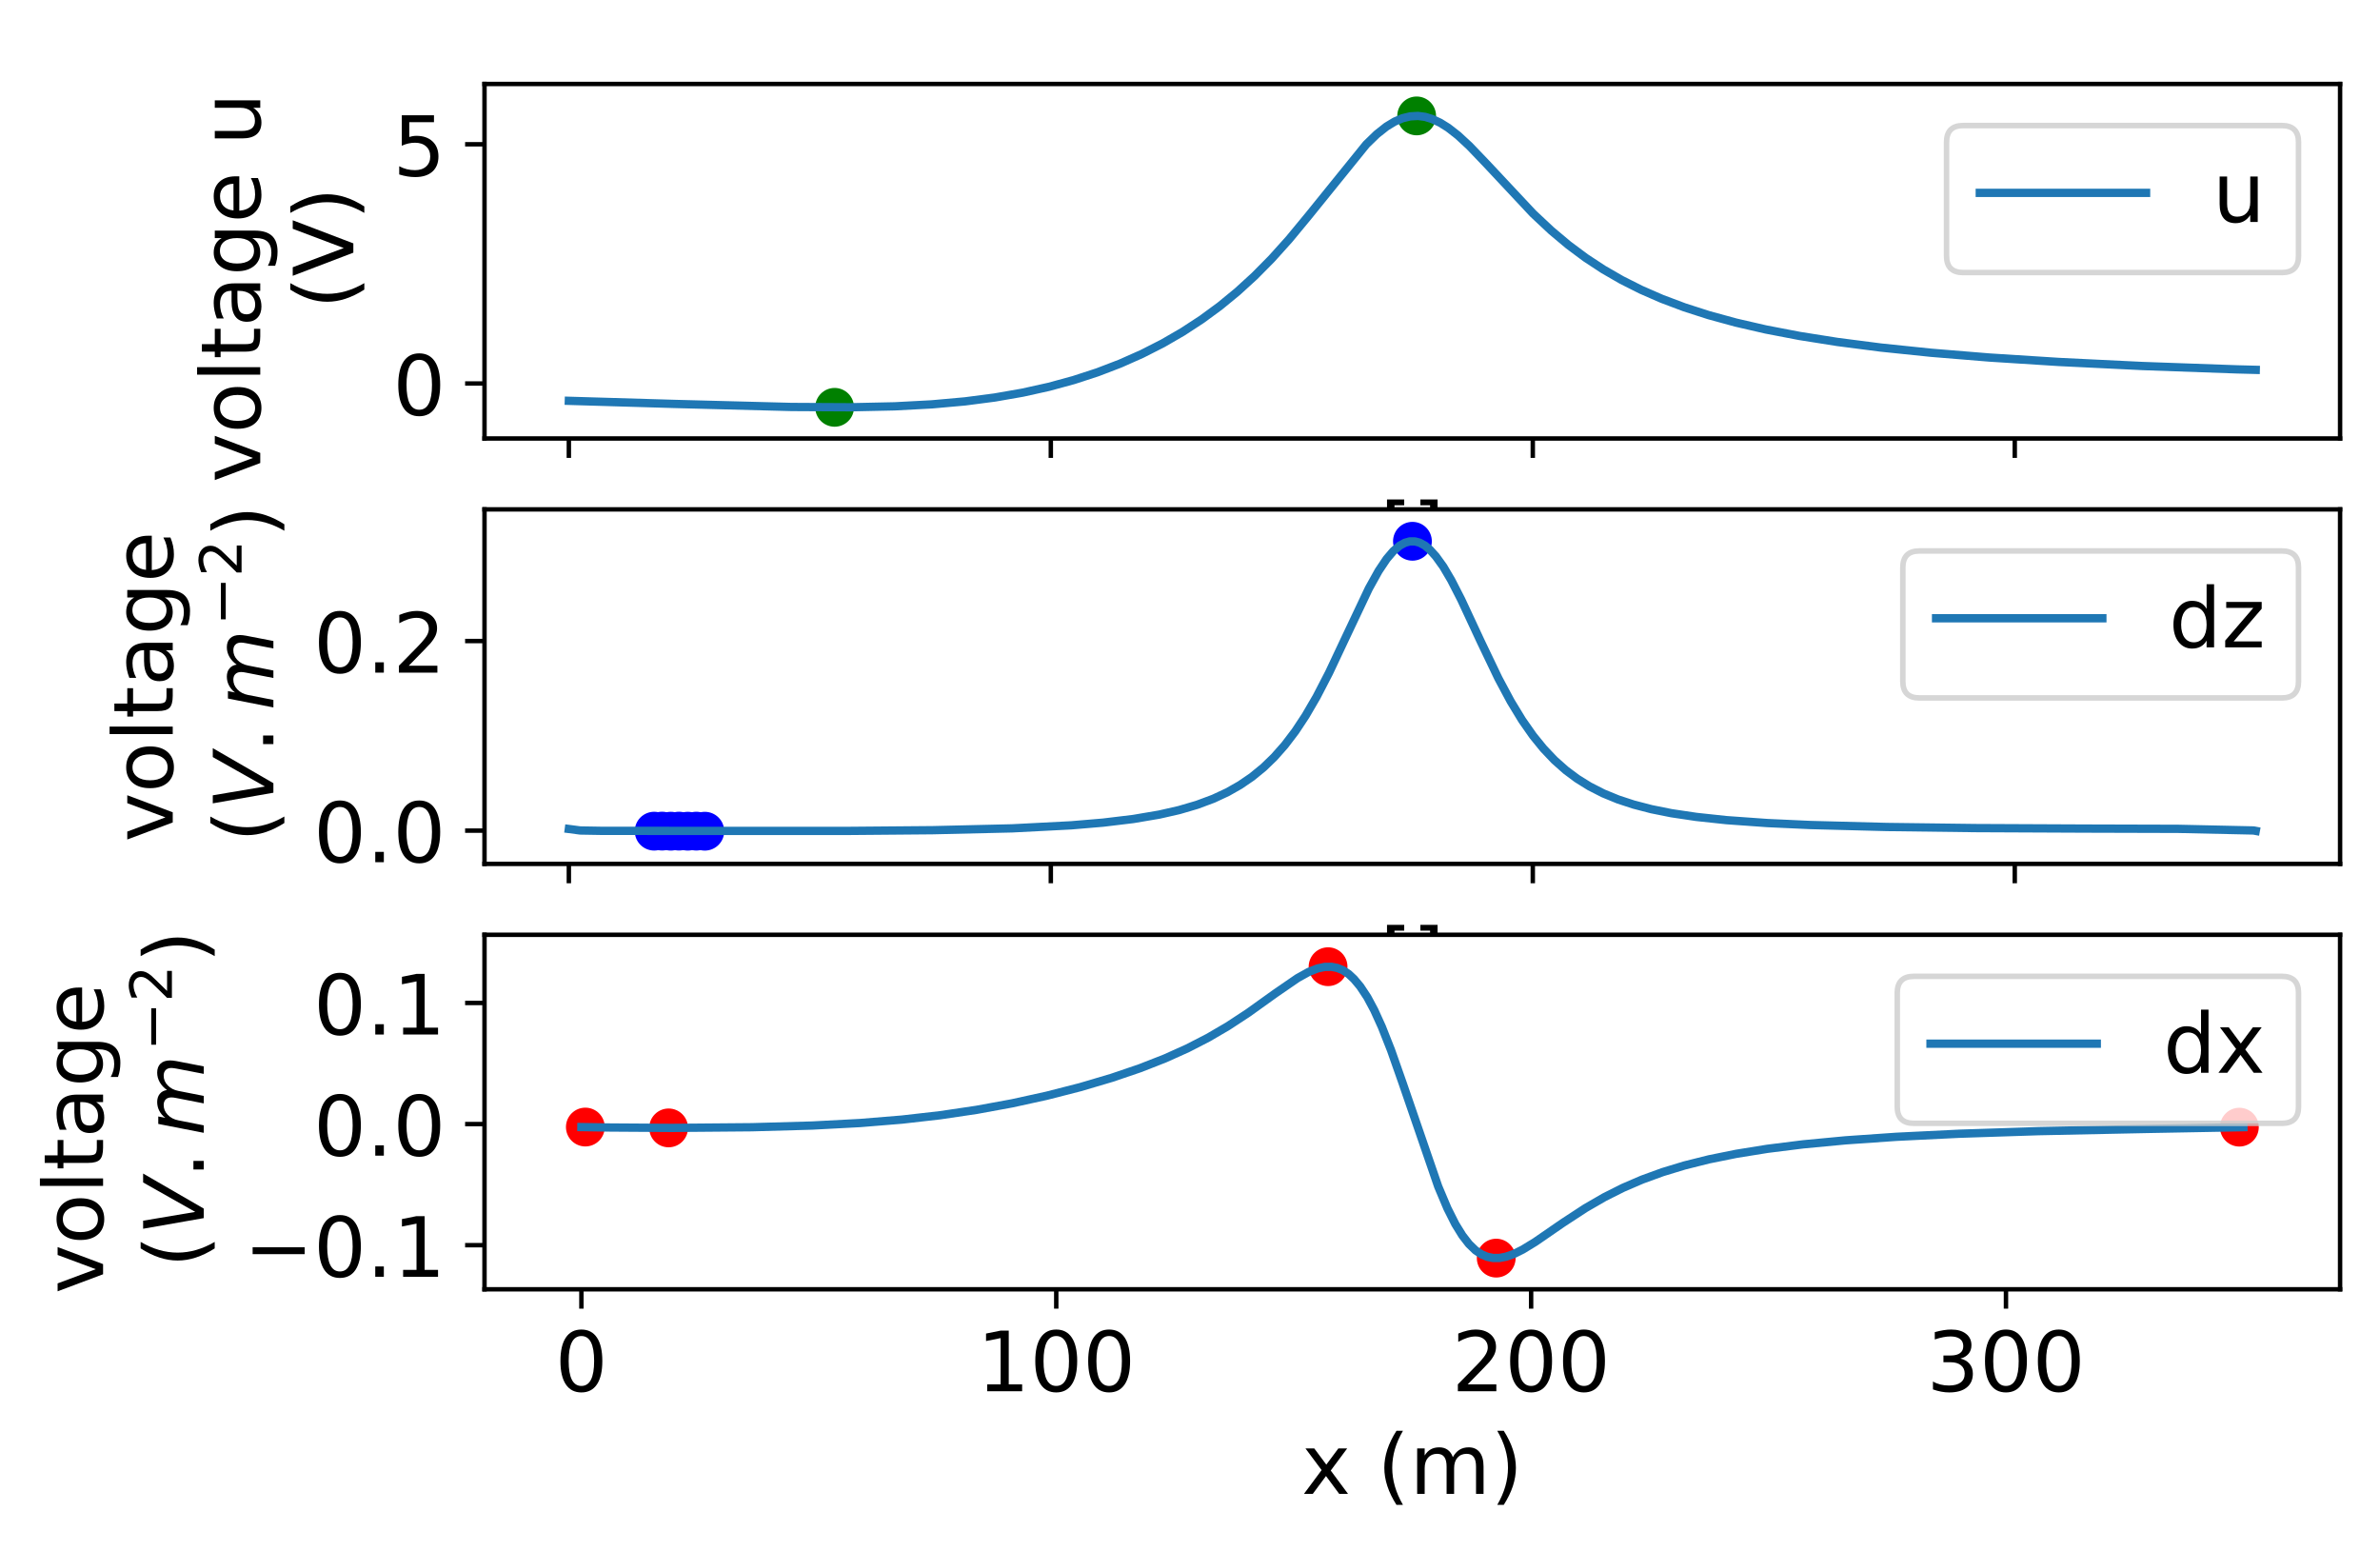 <?xml version="1.0" encoding="utf-8" standalone="no"?>
<!DOCTYPE svg PUBLIC "-//W3C//DTD SVG 1.1//EN"
  "http://www.w3.org/Graphics/SVG/1.1/DTD/svg11.dtd">
<!-- Created with matplotlib (https://matplotlib.org/) -->
<svg height="279.826pt" version="1.1" viewBox="0 0 429.418 279.826" width="429.418pt" xmlns="http://www.w3.org/2000/svg" xmlns:xlink="http://www.w3.org/1999/xlink">
 <defs>
  <style type="text/css">
*{stroke-linecap:butt;stroke-linejoin:round;}
  </style>
 </defs>
 <g id="figure_1">
  <g id="patch_1">
   <path d="M 0 279.826 
L 429.418 279.826 
L 429.418 0 
L 0 0 
z
" style="fill:#ffffff;"/>
  </g>
  <g id="axes_1">
   <g id="patch_2">
    <path d="M 87.418 79.105 
L 422.217 79.105 
L 422.217 15.152 
L 87.418 15.152 
z
" style="fill:#ffffff;"/>
   </g>
   <g id="PathCollection_1">
    <defs>
     <path d="M 0 3 
C 0.796 3 1.559 2.684 2.121 2.121 
C 2.684 1.559 3 0.796 3 0 
C 3 -0.796 2.684 -1.559 2.121 -2.121 
C 1.559 -2.684 0.796 -3 0 -3 
C -0.796 -3 -1.559 -2.684 -2.121 -2.121 
C -2.684 -1.559 -3 -0.796 -3 0 
C -3 0.796 -2.684 1.559 -2.121 2.121 
C -1.559 2.684 -0.796 3 0 3 
z
" id="md17ba6007c" style="stroke:#008000;"/>
    </defs>
    <g clip-path="url(#pb8a88ff33f)">
     <use style="fill:#008000;stroke:#008000;" x="150.589" xlink:href="#md17ba6007c" y="73.485"/>
    </g>
   </g>
   <g id="PathCollection_2">
    <g clip-path="url(#pb8a88ff33f)">
     <use style="fill:#008000;stroke:#008000;" x="255.605" xlink:href="#md17ba6007c" y="20.911"/>
    </g>
   </g>
   <g id="matplotlib.axis_1">
    <g id="xtick_1">
     <g id="line2d_1">
      <defs>
       <path d="M 0 0 
L 0 3.5 
" id="m3c5e457ada" style="stroke:#000000;stroke-width:0.8;"/>
      </defs>
      <g>
       <use style="stroke:#000000;stroke-width:0.8;" x="102.636" xlink:href="#m3c5e457ada" y="79.105"/>
      </g>
     </g>
    </g>
    <g id="xtick_2">
     <g id="line2d_2">
      <g>
       <use style="stroke:#000000;stroke-width:0.8;" x="189.597" xlink:href="#m3c5e457ada" y="79.105"/>
      </g>
     </g>
    </g>
    <g id="xtick_3">
     <g id="line2d_3">
      <g>
       <use style="stroke:#000000;stroke-width:0.8;" x="276.558" xlink:href="#m3c5e457ada" y="79.105"/>
      </g>
     </g>
    </g>
    <g id="xtick_4">
     <g id="line2d_4">
      <g>
       <use style="stroke:#000000;stroke-width:0.8;" x="363.519" xlink:href="#m3c5e457ada" y="79.105"/>
      </g>
     </g>
    </g>
    <g id="text_1">
     <!-- [] -->
     <defs>
      <path d="M 8.594 75.984 
L 29.297 75.984 
L 29.297 69 
L 17.578 69 
L 17.578 -6.203 
L 29.297 -6.203 
L 29.297 -13.188 
L 8.594 -13.188 
z
" id="DejaVuSans-91"/>
      <path d="M 30.422 75.984 
L 30.422 -13.188 
L 9.719 -13.188 
L 9.719 -6.203 
L 21.391 -6.203 
L 21.391 69 
L 9.719 69 
L 9.719 75.984 
z
" id="DejaVuSans-93"/>
     </defs>
     <g transform="translate(248.965 101.502)scale(0.15 -0.15)">
      <use xlink:href="#DejaVuSans-91"/>
      <use x="39.014" xlink:href="#DejaVuSans-93"/>
     </g>
    </g>
   </g>
   <g id="matplotlib.axis_2">
    <g id="ytick_1">
     <g id="line2d_5">
      <defs>
       <path d="M 0 0 
L -3.5 0 
" id="m4faff08b1d" style="stroke:#000000;stroke-width:0.8;"/>
      </defs>
      <g>
       <use style="stroke:#000000;stroke-width:0.8;" x="87.418" xlink:href="#m4faff08b1d" y="69.181"/>
      </g>
     </g>
     <g id="text_2">
      <!-- 0 -->
      <defs>
       <path d="M 31.781 66.406 
Q 24.172 66.406 20.328 58.906 
Q 16.5 51.422 16.5 36.375 
Q 16.5 21.391 20.328 13.891 
Q 24.172 6.391 31.781 6.391 
Q 39.453 6.391 43.281 13.891 
Q 47.125 21.391 47.125 36.375 
Q 47.125 51.422 43.281 58.906 
Q 39.453 66.406 31.781 66.406 
z
M 31.781 74.219 
Q 44.047 74.219 50.516 64.516 
Q 56.984 54.828 56.984 36.375 
Q 56.984 17.969 50.516 8.266 
Q 44.047 -1.422 31.781 -1.422 
Q 19.531 -1.422 13.062 8.266 
Q 6.594 17.969 6.594 36.375 
Q 6.594 54.828 13.062 64.516 
Q 19.531 74.219 31.781 74.219 
z
" id="DejaVuSans-48"/>
      </defs>
      <g transform="translate(70.874 74.88)scale(0.15 -0.15)">
       <use xlink:href="#DejaVuSans-48"/>
      </g>
     </g>
    </g>
    <g id="ytick_2">
     <g id="line2d_6">
      <g>
       <use style="stroke:#000000;stroke-width:0.8;" x="87.418" xlink:href="#m4faff08b1d" y="26.033"/>
      </g>
     </g>
     <g id="text_3">
      <!-- 5 -->
      <defs>
       <path d="M 10.797 72.906 
L 49.516 72.906 
L 49.516 64.594 
L 19.828 64.594 
L 19.828 46.734 
Q 21.969 47.469 24.109 47.828 
Q 26.266 48.188 28.422 48.188 
Q 40.625 48.188 47.75 41.5 
Q 54.891 34.812 54.891 23.391 
Q 54.891 11.625 47.562 5.094 
Q 40.234 -1.422 26.906 -1.422 
Q 22.312 -1.422 17.547 -0.641 
Q 12.797 0.141 7.719 1.703 
L 7.719 11.625 
Q 12.109 9.234 16.797 8.062 
Q 21.484 6.891 26.703 6.891 
Q 35.156 6.891 40.078 11.328 
Q 45.016 15.766 45.016 23.391 
Q 45.016 31 40.078 35.438 
Q 35.156 39.891 26.703 39.891 
Q 22.75 39.891 18.812 39.016 
Q 14.891 38.141 10.797 36.281 
z
" id="DejaVuSans-53"/>
      </defs>
      <g transform="translate(70.874 31.732)scale(0.15 -0.15)">
       <use xlink:href="#DejaVuSans-53"/>
      </g>
     </g>
    </g>
    <g id="text_4">
     <!-- voltage u   -->
     <defs>
      <path d="M 2.984 54.688 
L 12.5 54.688 
L 29.594 8.797 
L 46.688 54.688 
L 56.203 54.688 
L 35.688 0 
L 23.484 0 
z
" id="DejaVuSans-118"/>
      <path d="M 30.609 48.391 
Q 23.391 48.391 19.188 42.75 
Q 14.984 37.109 14.984 27.297 
Q 14.984 17.484 19.156 11.844 
Q 23.344 6.203 30.609 6.203 
Q 37.797 6.203 41.984 11.859 
Q 46.188 17.531 46.188 27.297 
Q 46.188 37.016 41.984 42.703 
Q 37.797 48.391 30.609 48.391 
z
M 30.609 56 
Q 42.328 56 49.016 48.375 
Q 55.719 40.766 55.719 27.297 
Q 55.719 13.875 49.016 6.219 
Q 42.328 -1.422 30.609 -1.422 
Q 18.844 -1.422 12.172 6.219 
Q 5.516 13.875 5.516 27.297 
Q 5.516 40.766 12.172 48.375 
Q 18.844 56 30.609 56 
z
" id="DejaVuSans-111"/>
      <path d="M 9.422 75.984 
L 18.406 75.984 
L 18.406 0 
L 9.422 0 
z
" id="DejaVuSans-108"/>
      <path d="M 18.312 70.219 
L 18.312 54.688 
L 36.812 54.688 
L 36.812 47.703 
L 18.312 47.703 
L 18.312 18.016 
Q 18.312 11.328 20.141 9.422 
Q 21.969 7.516 27.594 7.516 
L 36.812 7.516 
L 36.812 0 
L 27.594 0 
Q 17.188 0 13.234 3.875 
Q 9.281 7.766 9.281 18.016 
L 9.281 47.703 
L 2.688 47.703 
L 2.688 54.688 
L 9.281 54.688 
L 9.281 70.219 
z
" id="DejaVuSans-116"/>
      <path d="M 34.281 27.484 
Q 23.391 27.484 19.188 25 
Q 14.984 22.516 14.984 16.5 
Q 14.984 11.719 18.141 8.906 
Q 21.297 6.109 26.703 6.109 
Q 34.188 6.109 38.703 11.406 
Q 43.219 16.703 43.219 25.484 
L 43.219 27.484 
z
M 52.203 31.203 
L 52.203 0 
L 43.219 0 
L 43.219 8.297 
Q 40.141 3.328 35.547 0.953 
Q 30.953 -1.422 24.312 -1.422 
Q 15.922 -1.422 10.953 3.297 
Q 6 8.016 6 15.922 
Q 6 25.141 12.172 29.828 
Q 18.359 34.516 30.609 34.516 
L 43.219 34.516 
L 43.219 35.406 
Q 43.219 41.609 39.141 45 
Q 35.062 48.391 27.688 48.391 
Q 23 48.391 18.547 47.266 
Q 14.109 46.141 10.016 43.891 
L 10.016 52.203 
Q 14.938 54.109 19.578 55.047 
Q 24.219 56 28.609 56 
Q 40.484 56 46.344 49.844 
Q 52.203 43.703 52.203 31.203 
z
" id="DejaVuSans-97"/>
      <path d="M 45.406 27.984 
Q 45.406 37.75 41.375 43.109 
Q 37.359 48.484 30.078 48.484 
Q 22.859 48.484 18.828 43.109 
Q 14.797 37.75 14.797 27.984 
Q 14.797 18.266 18.828 12.891 
Q 22.859 7.516 30.078 7.516 
Q 37.359 7.516 41.375 12.891 
Q 45.406 18.266 45.406 27.984 
z
M 54.391 6.781 
Q 54.391 -7.172 48.188 -13.984 
Q 42 -20.797 29.203 -20.797 
Q 24.469 -20.797 20.266 -20.094 
Q 16.062 -19.391 12.109 -17.922 
L 12.109 -9.188 
Q 16.062 -11.328 19.922 -12.344 
Q 23.781 -13.375 27.781 -13.375 
Q 36.625 -13.375 41.016 -8.766 
Q 45.406 -4.156 45.406 5.172 
L 45.406 9.625 
Q 42.625 4.781 38.281 2.391 
Q 33.938 0 27.875 0 
Q 17.828 0 11.672 7.656 
Q 5.516 15.328 5.516 27.984 
Q 5.516 40.672 11.672 48.328 
Q 17.828 56 27.875 56 
Q 33.938 56 38.281 53.609 
Q 42.625 51.219 45.406 46.391 
L 45.406 54.688 
L 54.391 54.688 
z
" id="DejaVuSans-103"/>
      <path d="M 56.203 29.594 
L 56.203 25.203 
L 14.891 25.203 
Q 15.484 15.922 20.484 11.062 
Q 25.484 6.203 34.422 6.203 
Q 39.594 6.203 44.453 7.469 
Q 49.312 8.734 54.109 11.281 
L 54.109 2.781 
Q 49.266 0.734 44.188 -0.344 
Q 39.109 -1.422 33.891 -1.422 
Q 20.797 -1.422 13.156 6.188 
Q 5.516 13.812 5.516 26.812 
Q 5.516 40.234 12.766 48.109 
Q 20.016 56 32.328 56 
Q 43.359 56 49.781 48.891 
Q 56.203 41.797 56.203 29.594 
z
M 47.219 32.234 
Q 47.125 39.594 43.094 43.984 
Q 39.062 48.391 32.422 48.391 
Q 24.906 48.391 20.391 44.141 
Q 15.875 39.891 15.188 32.172 
z
" id="DejaVuSans-101"/>
      <path id="DejaVuSans-32"/>
      <path d="M 8.5 21.578 
L 8.5 54.688 
L 17.484 54.688 
L 17.484 21.922 
Q 17.484 14.156 20.5 10.266 
Q 23.531 6.391 29.594 6.391 
Q 36.859 6.391 41.078 11.031 
Q 45.312 15.672 45.312 23.688 
L 45.312 54.688 
L 54.297 54.688 
L 54.297 0 
L 45.312 0 
L 45.312 8.406 
Q 42.047 3.422 37.719 1 
Q 33.406 -1.422 27.688 -1.422 
Q 18.266 -1.422 13.375 4.438 
Q 8.5 10.297 8.5 21.578 
z
M 31.109 56 
z
" id="DejaVuSans-117"/>
     </defs>
     <g transform="translate(46.958 87.056)rotate(-90)scale(0.15 -0.15)">
      <use xlink:href="#DejaVuSans-118"/>
      <use x="59.18" xlink:href="#DejaVuSans-111"/>
      <use x="120.361" xlink:href="#DejaVuSans-108"/>
      <use x="148.145" xlink:href="#DejaVuSans-116"/>
      <use x="187.354" xlink:href="#DejaVuSans-97"/>
      <use x="248.633" xlink:href="#DejaVuSans-103"/>
      <use x="312.109" xlink:href="#DejaVuSans-101"/>
      <use x="373.633" xlink:href="#DejaVuSans-32"/>
      <use x="405.42" xlink:href="#DejaVuSans-117"/>
      <use x="468.799" xlink:href="#DejaVuSans-32"/>
      <use x="500.586" xlink:href="#DejaVuSans-32"/>
     </g>
     <!--  (V) -->
     <defs>
      <path d="M 31 75.875 
Q 24.469 64.656 21.281 53.656 
Q 18.109 42.672 18.109 31.391 
Q 18.109 20.125 21.312 9.062 
Q 24.516 -2 31 -13.188 
L 23.188 -13.188 
Q 15.875 -1.703 12.234 9.375 
Q 8.594 20.453 8.594 31.391 
Q 8.594 42.281 12.203 53.312 
Q 15.828 64.359 23.188 75.875 
z
" id="DejaVuSans-40"/>
      <path d="M 28.609 0 
L 0.781 72.906 
L 11.078 72.906 
L 34.188 11.531 
L 57.328 72.906 
L 67.578 72.906 
L 39.797 0 
z
" id="DejaVuSans-86"/>
      <path d="M 8.016 75.875 
L 15.828 75.875 
Q 23.141 64.359 26.781 53.312 
Q 30.422 42.281 30.422 31.391 
Q 30.422 20.453 26.781 9.375 
Q 23.141 -1.703 15.828 -13.188 
L 8.016 -13.188 
Q 14.5 -2 17.703 9.062 
Q 20.906 20.125 20.906 31.391 
Q 20.906 42.672 17.703 53.656 
Q 14.5 64.656 8.016 75.875 
z
" id="DejaVuSans-41"/>
     </defs>
     <g transform="translate(63.754 60.495)rotate(-90)scale(0.15 -0.15)">
      <use xlink:href="#DejaVuSans-32"/>
      <use x="31.787" xlink:href="#DejaVuSans-40"/>
      <use x="70.801" xlink:href="#DejaVuSans-86"/>
      <use x="139.209" xlink:href="#DejaVuSans-41"/>
     </g>
    </g>
   </g>
   <g id="line2d_7">
    <path clip-path="url(#pb8a88ff33f)" d="M 102.636 72.309 
L 121.758 72.872 
L 142.805 73.419 
L 153.374 73.475 
L 161.433 73.304 
L 168.129 72.949 
L 174.117 72.412 
L 179.489 71.712 
L 184.512 70.836 
L 189.237 69.787 
L 193.726 68.563 
L 198.018 67.163 
L 202.104 65.597 
L 206.046 63.848 
L 209.805 61.936 
L 213.381 59.867 
L 216.828 57.616 
L 220.1 55.214 
L 223.273 52.61 
L 226.355 49.795 
L 229.437 46.678 
L 232.595 43.166 
L 236.095 38.929 
L 246.512 26.051 
L 248.407 24.214 
L 250.157 22.83 
L 251.641 21.931 
L 253.079 21.321 
L 254.448 20.992 
L 255.841 20.916 
L 257.127 21.083 
L 258.413 21.475 
L 259.843 22.143 
L 261.289 23.046 
L 263.039 24.41 
L 265.117 26.328 
L 268.153 29.496 
L 276.614 38.531 
L 279.894 41.604 
L 282.991 44.201 
L 286.088 46.507 
L 289.269 48.598 
L 292.594 50.515 
L 296.109 52.283 
L 299.838 53.91 
L 303.909 55.441 
L 308.33 56.864 
L 313.2 58.195 
L 318.595 59.438 
L 324.675 60.605 
L 331.546 61.693 
L 339.345 62.699 
L 348.385 63.635 
L 358.924 64.499 
L 371.464 65.298 
L 386.561 66.031 
L 403.606 66.636 
L 406.999 66.723 
L 406.999 66.723 
" style="fill:none;stroke:#1f77b4;stroke-linecap:square;stroke-width:1.5;"/>
   </g>
   <g id="patch_3">
    <path d="M 87.418 79.105 
L 87.418 15.152 
" style="fill:none;stroke:#000000;stroke-linecap:square;stroke-linejoin:miter;stroke-width:0.8;"/>
   </g>
   <g id="patch_4">
    <path d="M 422.217 79.105 
L 422.217 15.152 
" style="fill:none;stroke:#000000;stroke-linecap:square;stroke-linejoin:miter;stroke-width:0.8;"/>
   </g>
   <g id="patch_5">
    <path d="M 87.418 79.105 
L 422.217 79.105 
" style="fill:none;stroke:#000000;stroke-linecap:square;stroke-linejoin:miter;stroke-width:0.8;"/>
   </g>
   <g id="patch_6">
    <path d="M 87.418 15.152 
L 422.217 15.152 
" style="fill:none;stroke:#000000;stroke-linecap:square;stroke-linejoin:miter;stroke-width:0.8;"/>
   </g>
   <g id="legend_1">
    <g id="patch_7">
     <path d="M 354.211 49.169 
L 411.717 49.169 
Q 414.717 49.169 414.717 46.169 
L 414.717 25.652 
Q 414.717 22.652 411.717 22.652 
L 354.211 22.652 
Q 351.211 22.652 351.211 25.652 
L 351.211 46.169 
Q 351.211 49.169 354.211 49.169 
z
" style="fill:#ffffff;opacity:0.8;stroke:#cccccc;stroke-linejoin:miter;"/>
    </g>
    <g id="line2d_8">
     <path d="M 357.211 34.799 
L 387.211 34.799 
" style="fill:none;stroke:#1f77b4;stroke-linecap:square;stroke-width:1.5;"/>
    </g>
    <g id="line2d_9"/>
    <g id="text_5">
     <!-- u -->
     <g transform="translate(399.211 40.049)scale(0.15 -0.15)">
      <use xlink:href="#DejaVuSans-117"/>
     </g>
    </g>
   </g>
  </g>
  <g id="axes_2">
   <g id="patch_8">
    <path d="M 87.418 155.848 
L 422.217 155.848 
L 422.217 91.895 
L 87.418 91.895 
z
" style="fill:#ffffff;"/>
   </g>
   <g id="PathCollection_3">
    <defs>
     <path d="M 0 3 
C 0.796 3 1.559 2.684 2.121 2.121 
C 2.684 1.559 3 0.796 3 0 
C 3 -0.796 2.684 -1.559 2.121 -2.121 
C 1.559 -2.684 0.796 -3 0 -3 
C -0.796 -3 -1.559 -2.684 -2.121 -2.121 
C -2.684 -1.559 -3 -0.796 -3 0 
C -3 0.796 -2.684 1.559 -2.121 2.121 
C -1.559 2.684 -0.796 3 0 3 
z
" id="mc18cb1f979" style="stroke:#0000ff;"/>
    </defs>
    <g clip-path="url(#p9e11160fb2)">
     <use style="fill:#0000ff;stroke:#0000ff;" x="127.168" xlink:href="#mc18cb1f979" y="149.954"/>
    </g>
   </g>
   <g id="PathCollection_4">
    <g clip-path="url(#p9e11160fb2)">
     <use style="fill:#0000ff;stroke:#0000ff;" x="121.035" xlink:href="#mc18cb1f979" y="149.951"/>
    </g>
   </g>
   <g id="PathCollection_5">
    <g clip-path="url(#p9e11160fb2)">
     <use style="fill:#0000ff;stroke:#0000ff;" x="124.094" xlink:href="#mc18cb1f979" y="149.952"/>
    </g>
   </g>
   <g id="PathCollection_6">
    <g clip-path="url(#p9e11160fb2)">
     <use style="fill:#0000ff;stroke:#0000ff;" x="118.029" xlink:href="#mc18cb1f979" y="149.946"/>
    </g>
   </g>
   <g id="PathCollection_7">
    <g clip-path="url(#p9e11160fb2)">
     <use style="fill:#0000ff;stroke:#0000ff;" x="254.844" xlink:href="#mc18cb1f979" y="97.648"/>
    </g>
   </g>
   <g id="PathCollection_8">
    <g clip-path="url(#p9e11160fb2)">
     <use style="fill:#0000ff;stroke:#0000ff;" x="122.504" xlink:href="#mc18cb1f979" y="149.94"/>
    </g>
   </g>
   <g id="PathCollection_9">
    <g clip-path="url(#p9e11160fb2)">
     <use style="fill:#0000ff;stroke:#0000ff;" x="125.631" xlink:href="#mc18cb1f979" y="149.942"/>
    </g>
   </g>
   <g id="PathCollection_10">
    <g clip-path="url(#p9e11160fb2)">
     <use style="fill:#0000ff;stroke:#0000ff;" x="119.46" xlink:href="#mc18cb1f979" y="149.936"/>
    </g>
   </g>
   <g id="matplotlib.axis_3">
    <g id="xtick_5">
     <g id="line2d_10">
      <g>
       <use style="stroke:#000000;stroke-width:0.8;" x="102.636" xlink:href="#m3c5e457ada" y="155.848"/>
      </g>
     </g>
    </g>
    <g id="xtick_6">
     <g id="line2d_11">
      <g>
       <use style="stroke:#000000;stroke-width:0.8;" x="189.597" xlink:href="#m3c5e457ada" y="155.848"/>
      </g>
     </g>
    </g>
    <g id="xtick_7">
     <g id="line2d_12">
      <g>
       <use style="stroke:#000000;stroke-width:0.8;" x="276.558" xlink:href="#m3c5e457ada" y="155.848"/>
      </g>
     </g>
    </g>
    <g id="xtick_8">
     <g id="line2d_13">
      <g>
       <use style="stroke:#000000;stroke-width:0.8;" x="363.519" xlink:href="#m3c5e457ada" y="155.848"/>
      </g>
     </g>
    </g>
    <g id="text_6">
     <!-- [] -->
     <g transform="translate(248.965 178.246)scale(0.15 -0.15)">
      <use xlink:href="#DejaVuSans-91"/>
      <use x="39.014" xlink:href="#DejaVuSans-93"/>
     </g>
    </g>
   </g>
   <g id="matplotlib.axis_4">
    <g id="ytick_3">
     <g id="line2d_14">
      <g>
       <use style="stroke:#000000;stroke-width:0.8;" x="87.418" xlink:href="#m4faff08b1d" y="149.846"/>
      </g>
     </g>
     <g id="text_7">
      <!-- 0.0 -->
      <defs>
       <path d="M 10.688 12.406 
L 21 12.406 
L 21 0 
L 10.688 0 
z
" id="DejaVuSans-46"/>
      </defs>
      <g transform="translate(56.563 155.544)scale(0.15 -0.15)">
       <use xlink:href="#DejaVuSans-48"/>
       <use x="63.623" xlink:href="#DejaVuSans-46"/>
       <use x="95.41" xlink:href="#DejaVuSans-48"/>
      </g>
     </g>
    </g>
    <g id="ytick_4">
     <g id="line2d_15">
      <g>
       <use style="stroke:#000000;stroke-width:0.8;" x="87.418" xlink:href="#m4faff08b1d" y="115.647"/>
      </g>
     </g>
     <g id="text_8">
      <!-- 0.2 -->
      <defs>
       <path d="M 19.188 8.297 
L 53.609 8.297 
L 53.609 0 
L 7.328 0 
L 7.328 8.297 
Q 12.938 14.109 22.625 23.891 
Q 32.328 33.688 34.812 36.531 
Q 39.547 41.844 41.422 45.531 
Q 43.312 49.219 43.312 52.781 
Q 43.312 58.594 39.234 62.25 
Q 35.156 65.922 28.609 65.922 
Q 23.969 65.922 18.812 64.312 
Q 13.672 62.703 7.812 59.422 
L 7.812 69.391 
Q 13.766 71.781 18.938 73 
Q 24.125 74.219 28.422 74.219 
Q 39.75 74.219 46.484 68.547 
Q 53.219 62.891 53.219 53.422 
Q 53.219 48.922 51.531 44.891 
Q 49.859 40.875 45.406 35.406 
Q 44.188 33.984 37.641 27.219 
Q 31.109 20.453 19.188 8.297 
z
" id="DejaVuSans-50"/>
      </defs>
      <g transform="translate(56.563 121.346)scale(0.15 -0.15)">
       <use xlink:href="#DejaVuSans-48"/>
       <use x="63.623" xlink:href="#DejaVuSans-46"/>
       <use x="95.41" xlink:href="#DejaVuSans-50"/>
      </g>
     </g>
    </g>
    <g id="text_9">
     <!-- voltage -->
     <g transform="translate(31.167 151.896)rotate(-90)scale(0.15 -0.15)">
      <use xlink:href="#DejaVuSans-118"/>
      <use x="59.18" xlink:href="#DejaVuSans-111"/>
      <use x="120.361" xlink:href="#DejaVuSans-108"/>
      <use x="148.145" xlink:href="#DejaVuSans-116"/>
      <use x="187.354" xlink:href="#DejaVuSans-97"/>
      <use x="248.633" xlink:href="#DejaVuSans-103"/>
      <use x="312.109" xlink:href="#DejaVuSans-101"/>
     </g>
     <!--  ($V.m^{-2}$) -->
     <defs>
      <path d="M 20.609 0 
L 7.812 72.906 
L 17.484 72.906 
L 28.078 10.203 
L 63.484 72.906 
L 74.219 72.906 
L 32.078 0 
z
" id="DejaVuSans-Oblique-86"/>
      <path d="M 89.797 33.016 
L 83.406 0 
L 74.422 0 
L 80.719 32.719 
Q 81.109 34.812 81.297 36.328 
Q 81.5 37.844 81.5 38.922 
Q 81.5 43.312 79.047 45.75 
Q 76.609 48.188 72.219 48.188 
Q 65.672 48.188 60.547 43.281 
Q 55.422 38.375 53.906 30.516 
L 47.906 0 
L 38.922 0 
L 45.312 32.719 
Q 45.703 34.516 45.891 36.047 
Q 46.094 37.594 46.094 38.812 
Q 46.094 43.266 43.656 45.719 
Q 41.219 48.188 36.922 48.188 
Q 30.281 48.188 25.141 43.281 
Q 20.016 38.375 18.5 30.516 
L 12.5 0 
L 3.516 0 
L 14.203 54.688 
L 23.188 54.688 
L 21.484 46.188 
Q 25.141 50.984 30.047 53.484 
Q 34.969 56 40.578 56 
Q 46.531 56 50.359 52.875 
Q 54.203 49.75 54.984 44.188 
Q 59.078 49.953 64.469 52.969 
Q 69.875 56 75.875 56 
Q 82.906 56 86.734 51.953 
Q 90.578 47.906 90.578 40.484 
Q 90.578 38.875 90.375 36.938 
Q 90.188 35.016 89.797 33.016 
z
" id="DejaVuSans-Oblique-109"/>
      <path d="M 10.594 35.5 
L 73.188 35.5 
L 73.188 27.203 
L 10.594 27.203 
z
" id="DejaVuSans-8722"/>
     </defs>
     <g transform="translate(49.443 156.722)rotate(-90)scale(0.15 -0.15)">
      <use transform="translate(0 0.766)" xlink:href="#DejaVuSans-32"/>
      <use transform="translate(31.787 0.766)" xlink:href="#DejaVuSans-40"/>
      <use transform="translate(70.801 0.766)" xlink:href="#DejaVuSans-Oblique-86"/>
      <use transform="translate(139.209 0.766)" xlink:href="#DejaVuSans-46"/>
      <use transform="translate(190.479 0.766)" xlink:href="#DejaVuSans-Oblique-109"/>
      <use transform="translate(292.541 39.047)scale(0.7)" xlink:href="#DejaVuSans-8722"/>
      <use transform="translate(351.193 39.047)scale(0.7)" xlink:href="#DejaVuSans-50"/>
      <use transform="translate(398.463 0.766)" xlink:href="#DejaVuSans-41"/>
     </g>
    </g>
   </g>
   <g id="line2d_16">
    <path clip-path="url(#p9e11160fb2)" d="M 102.636 149.552 
L 104.69 149.823 
L 108.898 149.895 
L 153.344 149.897 
L 168.304 149.771 
L 182.602 149.44 
L 193.285 148.892 
L 199.038 148.406 
L 204.478 147.751 
L 209.173 146.954 
L 212.742 146.143 
L 215.968 145.197 
L 218.928 144.094 
L 221.477 142.906 
L 223.73 141.627 
L 225.876 140.162 
L 227.983 138.442 
L 229.893 136.592 
L 231.796 134.442 
L 233.706 131.933 
L 235.562 129.125 
L 237.556 125.7 
L 239.793 121.379 
L 242.608 115.404 
L 246.976 106.171 
L 248.741 102.995 
L 250.187 100.838 
L 251.382 99.436 
L 252.554 98.428 
L 253.505 97.915 
L 254.388 97.669 
L 255.308 97.679 
L 256.138 97.9 
L 257.104 98.426 
L 258.002 99.185 
L 259.075 100.376 
L 260.407 102.222 
L 261.852 104.676 
L 263.64 108.165 
L 267.148 115.691 
L 270.352 122.381 
L 272.574 126.529 
L 274.628 129.91 
L 276.599 132.726 
L 278.471 135.03 
L 280.449 137.117 
L 282.496 138.936 
L 284.536 140.46 
L 286.78 141.858 
L 289.276 143.132 
L 291.947 144.228 
L 294.724 145.14 
L 297.951 145.98 
L 301.573 146.707 
L 306.077 147.377 
L 311.503 147.957 
L 318.861 148.482 
L 326.645 148.837 
L 340.456 149.193 
L 356.458 149.391 
L 376.167 149.48 
L 392.998 149.527 
L 406.604 149.821 
L 406.999 149.895 
L 406.999 149.895 
" style="fill:none;stroke:#1f77b4;stroke-linecap:square;stroke-width:1.5;"/>
   </g>
   <g id="patch_9">
    <path d="M 87.418 155.848 
L 87.418 91.895 
" style="fill:none;stroke:#000000;stroke-linecap:square;stroke-linejoin:miter;stroke-width:0.8;"/>
   </g>
   <g id="patch_10">
    <path d="M 422.217 155.848 
L 422.217 91.895 
" style="fill:none;stroke:#000000;stroke-linecap:square;stroke-linejoin:miter;stroke-width:0.8;"/>
   </g>
   <g id="patch_11">
    <path d="M 87.418 155.848 
L 422.217 155.848 
" style="fill:none;stroke:#000000;stroke-linecap:square;stroke-linejoin:miter;stroke-width:0.8;"/>
   </g>
   <g id="patch_12">
    <path d="M 87.418 91.895 
L 422.217 91.895 
" style="fill:none;stroke:#000000;stroke-linecap:square;stroke-linejoin:miter;stroke-width:0.8;"/>
   </g>
   <g id="legend_2">
    <g id="patch_13">
     <path d="M 346.322 125.912 
L 411.717 125.912 
Q 414.717 125.912 414.717 122.912 
L 414.717 102.395 
Q 414.717 99.395 411.717 99.395 
L 346.322 99.395 
Q 343.322 99.395 343.322 102.395 
L 343.322 122.912 
Q 343.322 125.912 346.322 125.912 
z
" style="fill:#ffffff;opacity:0.8;stroke:#cccccc;stroke-linejoin:miter;"/>
    </g>
    <g id="line2d_17">
     <path d="M 349.322 111.543 
L 379.322 111.543 
" style="fill:none;stroke:#1f77b4;stroke-linecap:square;stroke-width:1.5;"/>
    </g>
    <g id="line2d_18"/>
    <g id="text_10">
     <!-- dz -->
     <defs>
      <path d="M 45.406 46.391 
L 45.406 75.984 
L 54.391 75.984 
L 54.391 0 
L 45.406 0 
L 45.406 8.203 
Q 42.578 3.328 38.25 0.953 
Q 33.938 -1.422 27.875 -1.422 
Q 17.969 -1.422 11.734 6.484 
Q 5.516 14.406 5.516 27.297 
Q 5.516 40.188 11.734 48.094 
Q 17.969 56 27.875 56 
Q 33.938 56 38.25 53.625 
Q 42.578 51.266 45.406 46.391 
z
M 14.797 27.297 
Q 14.797 17.391 18.875 11.75 
Q 22.953 6.109 30.078 6.109 
Q 37.203 6.109 41.297 11.75 
Q 45.406 17.391 45.406 27.297 
Q 45.406 37.203 41.297 42.844 
Q 37.203 48.484 30.078 48.484 
Q 22.953 48.484 18.875 42.844 
Q 14.797 37.203 14.797 27.297 
z
" id="DejaVuSans-100"/>
      <path d="M 5.516 54.688 
L 48.188 54.688 
L 48.188 46.484 
L 14.406 7.172 
L 48.188 7.172 
L 48.188 0 
L 4.297 0 
L 4.297 8.203 
L 38.094 47.516 
L 5.516 47.516 
z
" id="DejaVuSans-122"/>
     </defs>
     <g transform="translate(391.322 116.793)scale(0.15 -0.15)">
      <use xlink:href="#DejaVuSans-100"/>
      <use x="63.477" xlink:href="#DejaVuSans-122"/>
     </g>
    </g>
   </g>
  </g>
  <g id="axes_3">
   <g id="patch_14">
    <path d="M 87.418 232.592 
L 422.217 232.592 
L 422.217 168.639 
L 87.418 168.639 
z
" style="fill:#ffffff;"/>
   </g>
   <g id="PathCollection_11">
    <defs>
     <path d="M 0 3 
C 0.796 3 1.559 2.684 2.121 2.121 
C 2.684 1.559 3 0.796 3 0 
C 3 -0.796 2.684 -1.559 2.121 -2.121 
C 1.559 -2.684 0.796 -3 0 -3 
C -0.796 -3 -1.559 -2.684 -2.121 -2.121 
C -2.684 -1.559 -3 -0.796 -3 0 
C -3 0.796 -2.684 1.559 -2.121 2.121 
C -1.559 2.684 -0.796 3 0 3 
z
" id="md19bdec4fa" style="stroke:#ff0000;"/>
    </defs>
    <g clip-path="url(#pa6077131b5)">
     <use style="fill:#ff0000;stroke:#ff0000;" x="120.637" xlink:href="#md19bdec4fa" y="203.48"/>
    </g>
   </g>
   <g id="PathCollection_12">
    <g clip-path="url(#pa6077131b5)">
     <use style="fill:#ff0000;stroke:#ff0000;" x="269.961" xlink:href="#md19bdec4fa" y="226.972"/>
    </g>
   </g>
   <g id="PathCollection_13">
    <g clip-path="url(#pa6077131b5)">
     <use style="fill:#ff0000;stroke:#ff0000;" x="239.621" xlink:href="#md19bdec4fa" y="174.398"/>
    </g>
   </g>
   <g id="PathCollection_14">
    <g clip-path="url(#pa6077131b5)">
     <use style="fill:#ff0000;stroke:#ff0000;" x="404.044" xlink:href="#md19bdec4fa" y="203.344"/>
    </g>
   </g>
   <g id="PathCollection_15">
    <g clip-path="url(#pa6077131b5)">
     <use style="fill:#ff0000;stroke:#ff0000;" x="105.613" xlink:href="#md19bdec4fa" y="203.327"/>
    </g>
   </g>
   <g id="matplotlib.axis_5">
    <g id="xtick_9">
     <g id="line2d_19">
      <g>
       <use style="stroke:#000000;stroke-width:0.8;" x="104.901" xlink:href="#m3c5e457ada" y="232.592"/>
      </g>
     </g>
     <g id="text_11">
      <!-- 0 -->
      <g transform="translate(100.129 250.989)scale(0.15 -0.15)">
       <use xlink:href="#DejaVuSans-48"/>
      </g>
     </g>
    </g>
    <g id="xtick_10">
     <g id="line2d_20">
      <g>
       <use style="stroke:#000000;stroke-width:0.8;" x="190.578" xlink:href="#m3c5e457ada" y="232.592"/>
      </g>
     </g>
     <g id="text_12">
      <!-- 100 -->
      <defs>
       <path d="M 12.406 8.297 
L 28.516 8.297 
L 28.516 63.922 
L 10.984 60.406 
L 10.984 69.391 
L 28.422 72.906 
L 38.281 72.906 
L 38.281 8.297 
L 54.391 8.297 
L 54.391 0 
L 12.406 0 
z
" id="DejaVuSans-49"/>
      </defs>
      <g transform="translate(176.263 250.989)scale(0.15 -0.15)">
       <use xlink:href="#DejaVuSans-49"/>
       <use x="63.623" xlink:href="#DejaVuSans-48"/>
       <use x="127.246" xlink:href="#DejaVuSans-48"/>
      </g>
     </g>
    </g>
    <g id="xtick_11">
     <g id="line2d_21">
      <g>
       <use style="stroke:#000000;stroke-width:0.8;" x="276.255" xlink:href="#m3c5e457ada" y="232.592"/>
      </g>
     </g>
     <g id="text_13">
      <!-- 200 -->
      <g transform="translate(261.94 250.989)scale(0.15 -0.15)">
       <use xlink:href="#DejaVuSans-50"/>
       <use x="63.623" xlink:href="#DejaVuSans-48"/>
       <use x="127.246" xlink:href="#DejaVuSans-48"/>
      </g>
     </g>
    </g>
    <g id="xtick_12">
     <g id="line2d_22">
      <g>
       <use style="stroke:#000000;stroke-width:0.8;" x="361.932" xlink:href="#m3c5e457ada" y="232.592"/>
      </g>
     </g>
     <g id="text_14">
      <!-- 300 -->
      <defs>
       <path d="M 40.578 39.312 
Q 47.656 37.797 51.625 33 
Q 55.609 28.219 55.609 21.188 
Q 55.609 10.406 48.188 4.484 
Q 40.766 -1.422 27.094 -1.422 
Q 22.516 -1.422 17.656 -0.516 
Q 12.797 0.391 7.625 2.203 
L 7.625 11.719 
Q 11.719 9.328 16.594 8.109 
Q 21.484 6.891 26.812 6.891 
Q 36.078 6.891 40.938 10.547 
Q 45.797 14.203 45.797 21.188 
Q 45.797 27.641 41.281 31.266 
Q 36.766 34.906 28.719 34.906 
L 20.219 34.906 
L 20.219 43.016 
L 29.109 43.016 
Q 36.375 43.016 40.234 45.922 
Q 44.094 48.828 44.094 54.297 
Q 44.094 59.906 40.109 62.906 
Q 36.141 65.922 28.719 65.922 
Q 24.656 65.922 20.016 65.031 
Q 15.375 64.156 9.812 62.312 
L 9.812 71.094 
Q 15.438 72.656 20.344 73.438 
Q 25.25 74.219 29.594 74.219 
Q 40.828 74.219 47.359 69.109 
Q 53.906 64.016 53.906 55.328 
Q 53.906 49.266 50.438 45.094 
Q 46.969 40.922 40.578 39.312 
z
" id="DejaVuSans-51"/>
      </defs>
      <g transform="translate(347.617 250.989)scale(0.15 -0.15)">
       <use xlink:href="#DejaVuSans-51"/>
       <use x="63.623" xlink:href="#DejaVuSans-48"/>
       <use x="127.246" xlink:href="#DejaVuSans-48"/>
      </g>
     </g>
    </g>
    <g id="text_15">
     <!-- x (m) -->
     <defs>
      <path d="M 54.891 54.688 
L 35.109 28.078 
L 55.906 0 
L 45.312 0 
L 29.391 21.484 
L 13.484 0 
L 2.875 0 
L 24.125 28.609 
L 4.688 54.688 
L 15.281 54.688 
L 29.781 35.203 
L 44.281 54.688 
z
" id="DejaVuSans-120"/>
      <path d="M 52 44.188 
Q 55.375 50.25 60.062 53.125 
Q 64.75 56 71.094 56 
Q 79.641 56 84.281 50.016 
Q 88.922 44.047 88.922 33.016 
L 88.922 0 
L 79.891 0 
L 79.891 32.719 
Q 79.891 40.578 77.094 44.375 
Q 74.312 48.188 68.609 48.188 
Q 61.625 48.188 57.562 43.547 
Q 53.516 38.922 53.516 30.906 
L 53.516 0 
L 44.484 0 
L 44.484 32.719 
Q 44.484 40.625 41.703 44.406 
Q 38.922 48.188 33.109 48.188 
Q 26.219 48.188 22.156 43.531 
Q 18.109 38.875 18.109 30.906 
L 18.109 0 
L 9.078 0 
L 9.078 54.688 
L 18.109 54.688 
L 18.109 46.188 
Q 21.188 51.219 25.484 53.609 
Q 29.781 56 35.688 56 
Q 41.656 56 45.828 52.969 
Q 50 49.953 52 44.188 
z
" id="DejaVuSans-109"/>
     </defs>
     <g transform="translate(234.837 269.506)scale(0.15 -0.15)">
      <use xlink:href="#DejaVuSans-120"/>
      <use x="59.18" xlink:href="#DejaVuSans-32"/>
      <use x="90.967" xlink:href="#DejaVuSans-40"/>
      <use x="129.98" xlink:href="#DejaVuSans-109"/>
      <use x="227.393" xlink:href="#DejaVuSans-41"/>
     </g>
    </g>
   </g>
   <g id="matplotlib.axis_6">
    <g id="ytick_5">
     <g id="line2d_23">
      <g>
       <use style="stroke:#000000;stroke-width:0.8;" x="87.418" xlink:href="#m4faff08b1d" y="224.637"/>
      </g>
     </g>
     <g id="text_16">
      <!-- −0.1 -->
      <g transform="translate(43.993 230.336)scale(0.15 -0.15)">
       <use xlink:href="#DejaVuSans-8722"/>
       <use x="83.789" xlink:href="#DejaVuSans-48"/>
       <use x="147.412" xlink:href="#DejaVuSans-46"/>
       <use x="179.199" xlink:href="#DejaVuSans-49"/>
      </g>
     </g>
    </g>
    <g id="ytick_6">
     <g id="line2d_24">
      <g>
       <use style="stroke:#000000;stroke-width:0.8;" x="87.418" xlink:href="#m4faff08b1d" y="202.786"/>
      </g>
     </g>
     <g id="text_17">
      <!-- 0.0 -->
      <g transform="translate(56.563 208.485)scale(0.15 -0.15)">
       <use xlink:href="#DejaVuSans-48"/>
       <use x="63.623" xlink:href="#DejaVuSans-46"/>
       <use x="95.41" xlink:href="#DejaVuSans-48"/>
      </g>
     </g>
    </g>
    <g id="ytick_7">
     <g id="line2d_25">
      <g>
       <use style="stroke:#000000;stroke-width:0.8;" x="87.418" xlink:href="#m4faff08b1d" y="180.935"/>
      </g>
     </g>
     <g id="text_18">
      <!-- 0.1 -->
      <g transform="translate(56.563 186.634)scale(0.15 -0.15)">
       <use xlink:href="#DejaVuSans-48"/>
       <use x="63.623" xlink:href="#DejaVuSans-46"/>
       <use x="95.41" xlink:href="#DejaVuSans-49"/>
      </g>
     </g>
    </g>
    <g id="text_19">
     <!-- voltage   -->
     <g transform="translate(18.598 233.407)rotate(-90)scale(0.15 -0.15)">
      <use xlink:href="#DejaVuSans-118"/>
      <use x="59.18" xlink:href="#DejaVuSans-111"/>
      <use x="120.361" xlink:href="#DejaVuSans-108"/>
      <use x="148.145" xlink:href="#DejaVuSans-116"/>
      <use x="187.354" xlink:href="#DejaVuSans-97"/>
      <use x="248.633" xlink:href="#DejaVuSans-103"/>
      <use x="312.109" xlink:href="#DejaVuSans-101"/>
      <use x="373.633" xlink:href="#DejaVuSans-32"/>
      <use x="405.42" xlink:href="#DejaVuSans-32"/>
     </g>
     <!--  ($V.m^{-2}$) -->
     <g transform="translate(36.874 233.465)rotate(-90)scale(0.15 -0.15)">
      <use transform="translate(0 0.766)" xlink:href="#DejaVuSans-32"/>
      <use transform="translate(31.787 0.766)" xlink:href="#DejaVuSans-40"/>
      <use transform="translate(70.801 0.766)" xlink:href="#DejaVuSans-Oblique-86"/>
      <use transform="translate(139.209 0.766)" xlink:href="#DejaVuSans-46"/>
      <use transform="translate(190.479 0.766)" xlink:href="#DejaVuSans-Oblique-109"/>
      <use transform="translate(292.541 39.047)scale(0.7)" xlink:href="#DejaVuSans-8722"/>
      <use transform="translate(351.193 39.047)scale(0.7)" xlink:href="#DejaVuSans-50"/>
      <use transform="translate(398.463 0.766)" xlink:href="#DejaVuSans-41"/>
     </g>
    </g>
   </g>
   <g id="line2d_26">
    <path clip-path="url(#pa6077131b5)" d="M 104.901 203.331 
L 110.074 203.408 
L 121.192 203.48 
L 135.646 203.359 
L 146.539 203.055 
L 155.236 202.596 
L 162.762 201.979 
L 169.66 201.193 
L 176.212 200.221 
L 182.607 199.047 
L 188.852 197.677 
L 194.879 196.134 
L 200.584 194.447 
L 205.697 192.708 
L 210.203 190.944 
L 214.251 189.124 
L 217.985 187.203 
L 221.546 185.122 
L 225.197 182.727 
L 230.137 179.189 
L 234.111 176.457 
L 236.09 175.357 
L 237.702 174.717 
L 239.066 174.426 
L 240.258 174.423 
L 241.27 174.617 
L 242.29 175.027 
L 243.324 175.714 
L 244.299 176.625 
L 245.416 177.959 
L 246.706 179.907 
L 247.95 182.23 
L 249.322 185.252 
L 250.986 189.467 
L 253.07 195.388 
L 259.495 214.062 
L 261.152 217.985 
L 262.584 220.833 
L 263.844 222.873 
L 265.043 224.423 
L 266.228 225.569 
L 267.292 226.288 
L 268.327 226.728 
L 269.399 226.945 
L 270.538 226.944 
L 271.73 226.714 
L 273.147 226.221 
L 274.744 225.426 
L 277.016 224.037 
L 281.979 220.618 
L 286.057 217.953 
L 289.476 215.977 
L 292.827 214.293 
L 296.275 212.808 
L 299.971 211.461 
L 303.945 210.253 
L 308.36 209.148 
L 313.271 208.155 
L 318.871 207.254 
L 325.341 206.445 
L 332.988 205.722 
L 342.171 205.085 
L 353.469 204.534 
L 367.833 204.065 
L 387.295 203.667 
L 404.771 203.348 
L 404.771 203.348 
" style="fill:none;stroke:#1f77b4;stroke-linecap:square;stroke-width:1.5;"/>
   </g>
   <g id="patch_15">
    <path d="M 87.418 232.592 
L 87.418 168.639 
" style="fill:none;stroke:#000000;stroke-linecap:square;stroke-linejoin:miter;stroke-width:0.8;"/>
   </g>
   <g id="patch_16">
    <path d="M 422.217 232.592 
L 422.217 168.639 
" style="fill:none;stroke:#000000;stroke-linecap:square;stroke-linejoin:miter;stroke-width:0.8;"/>
   </g>
   <g id="patch_17">
    <path d="M 87.418 232.592 
L 422.217 232.592 
" style="fill:none;stroke:#000000;stroke-linecap:square;stroke-linejoin:miter;stroke-width:0.8;"/>
   </g>
   <g id="patch_18">
    <path d="M 87.418 168.639 
L 422.217 168.639 
" style="fill:none;stroke:#000000;stroke-linecap:square;stroke-linejoin:miter;stroke-width:0.8;"/>
   </g>
   <g id="legend_3">
    <g id="patch_19">
     <path d="M 345.317 202.656 
L 411.717 202.656 
Q 414.717 202.656 414.717 199.656 
L 414.717 179.139 
Q 414.717 176.139 411.717 176.139 
L 345.317 176.139 
Q 342.317 176.139 342.317 179.139 
L 342.317 199.656 
Q 342.317 202.656 345.317 202.656 
z
" style="fill:#ffffff;opacity:0.8;stroke:#cccccc;stroke-linejoin:miter;"/>
    </g>
    <g id="line2d_27">
     <path d="M 348.317 188.286 
L 378.317 188.286 
" style="fill:none;stroke:#1f77b4;stroke-linecap:square;stroke-width:1.5;"/>
    </g>
    <g id="line2d_28"/>
    <g id="text_20">
     <!-- dx -->
     <g transform="translate(390.317 193.536)scale(0.15 -0.15)">
      <use xlink:href="#DejaVuSans-100"/>
      <use x="63.477" xlink:href="#DejaVuSans-120"/>
     </g>
    </g>
   </g>
  </g>
 </g>
 <defs>
  <clipPath id="pb8a88ff33f">
   <rect height="63.953" width="334.8" x="87.418" y="15.152"/>
  </clipPath>
  <clipPath id="p9e11160fb2">
   <rect height="63.953" width="334.8" x="87.418" y="91.895"/>
  </clipPath>
  <clipPath id="pa6077131b5">
   <rect height="63.953" width="334.8" x="87.418" y="168.639"/>
  </clipPath>
 </defs>
</svg>
